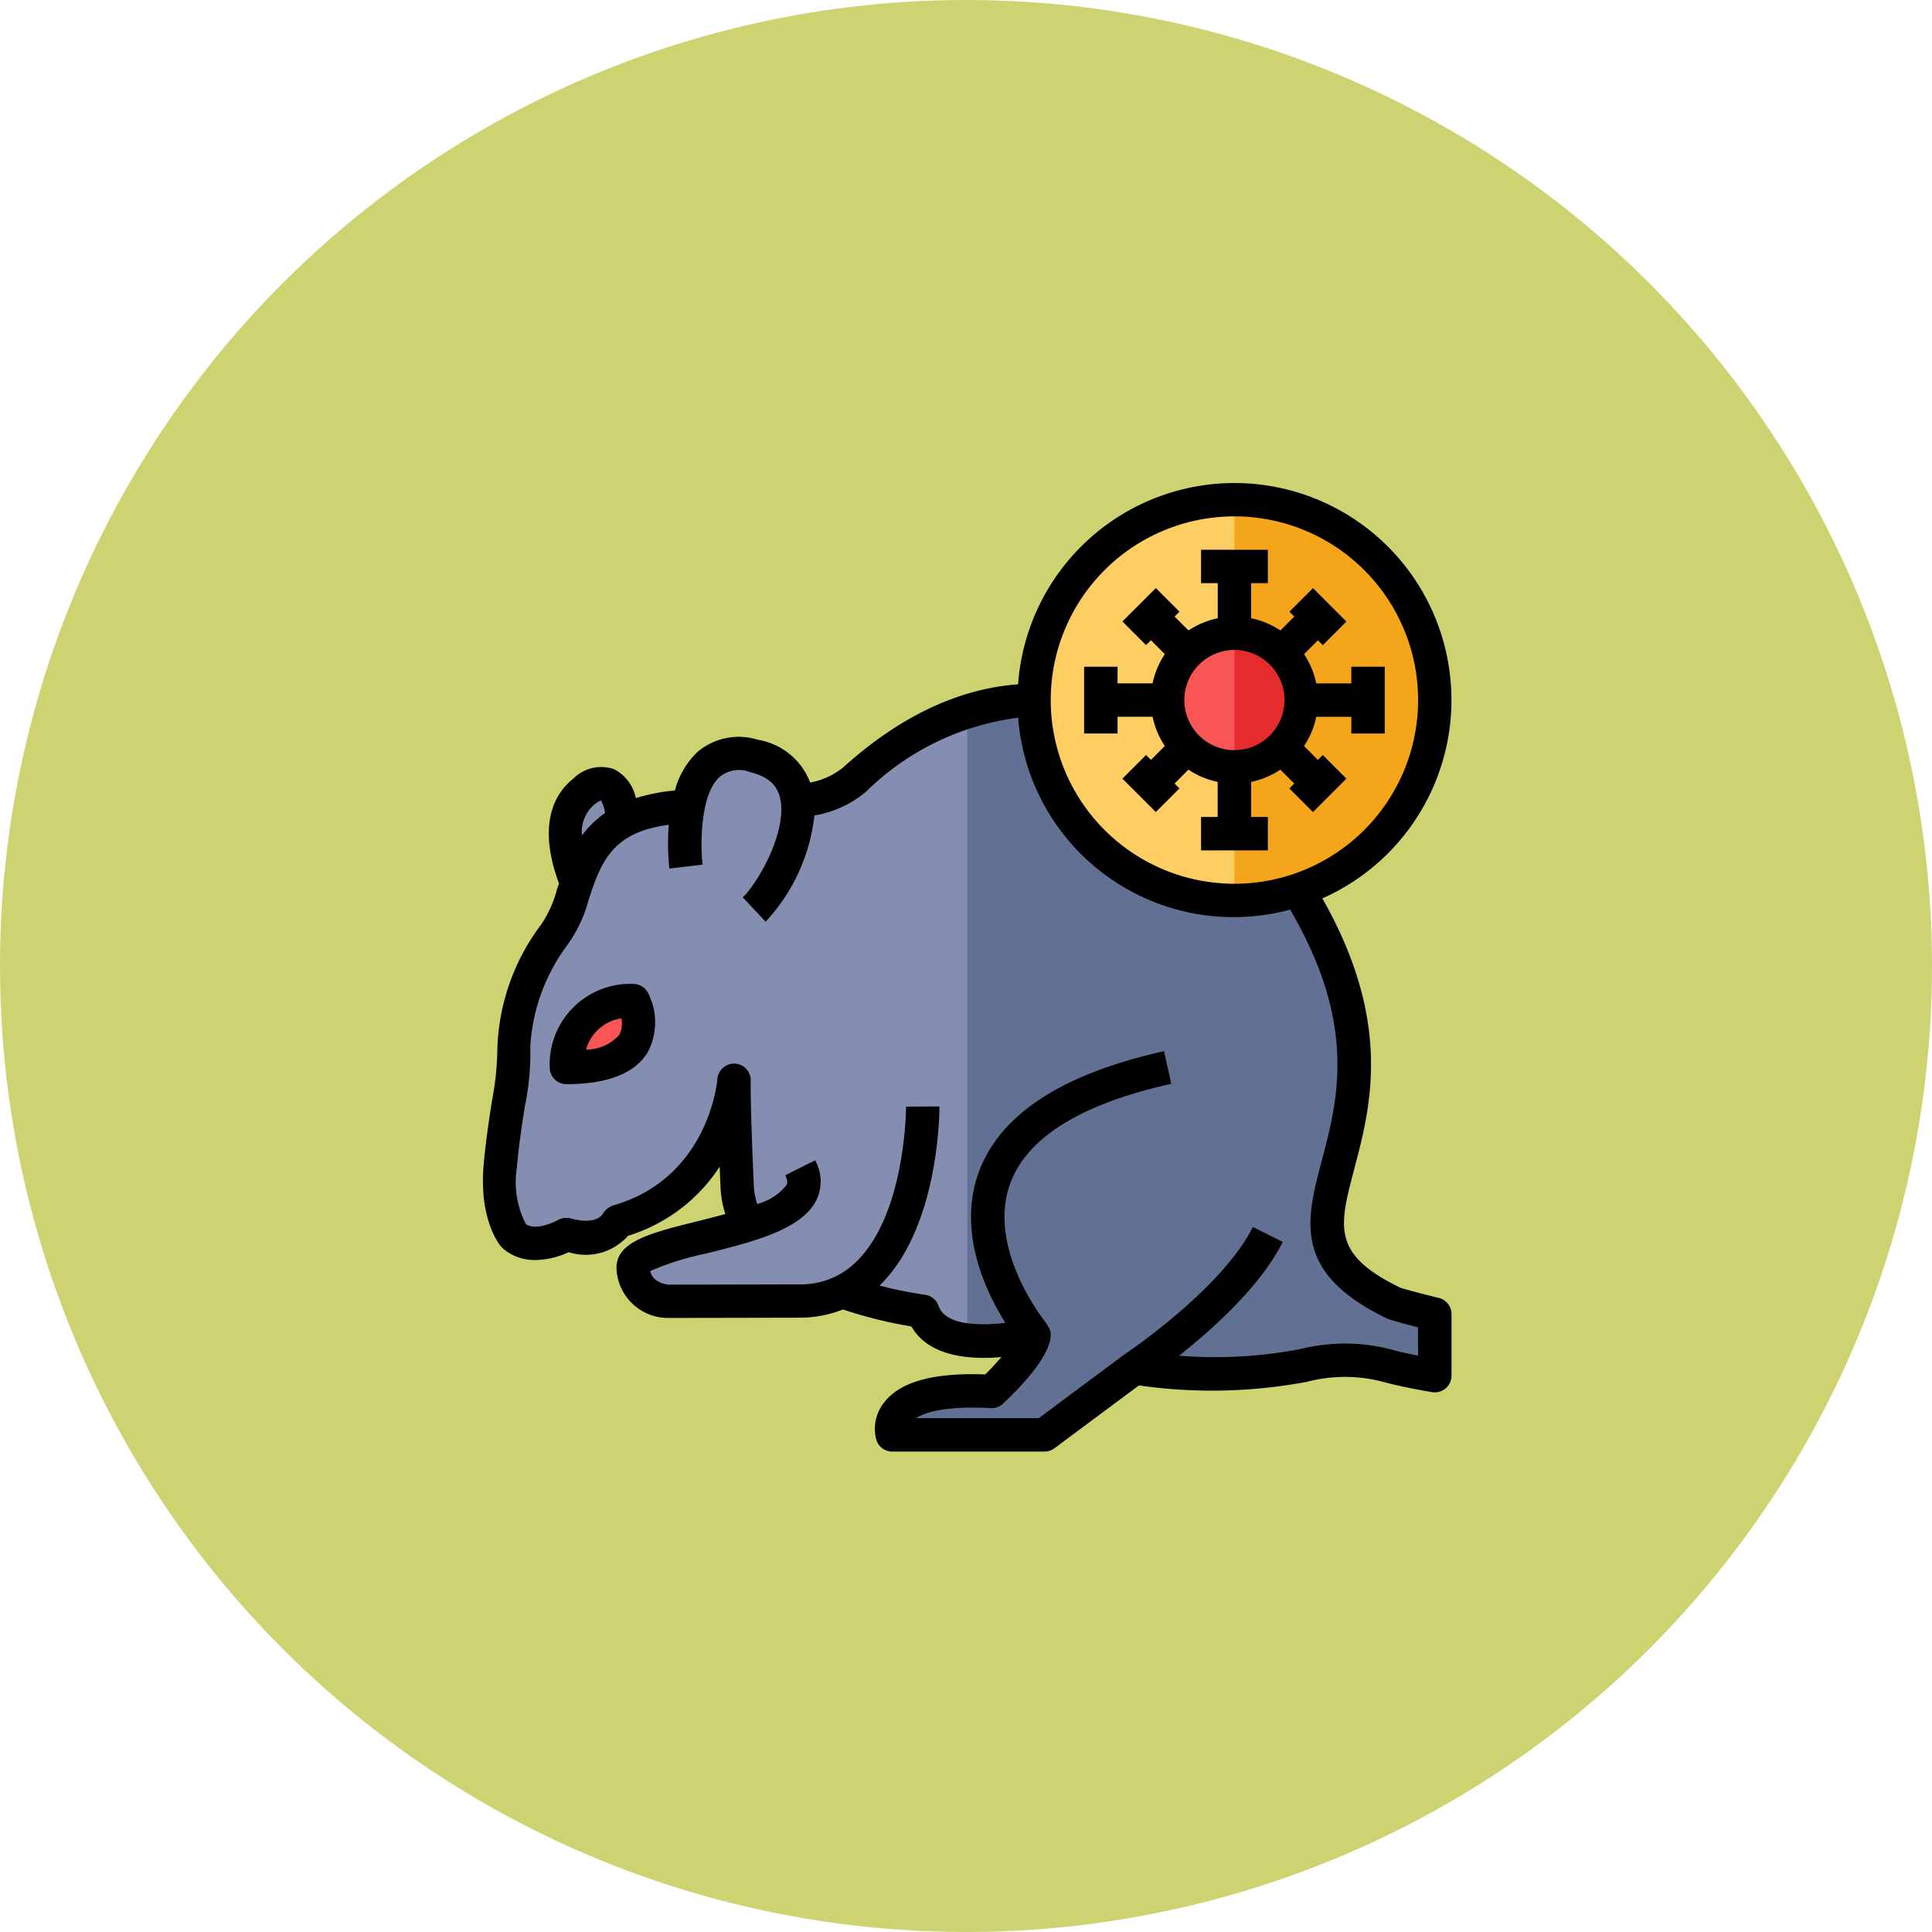 <svg xmlns="http://www.w3.org/2000/svg" width="152" height="152" viewBox="0 0 152 152"><g transform="translate(-1076 -3154)"><circle cx="76" cy="76" r="76" transform="translate(1076 3154)" fill="#ced371"/><g transform="translate(1110.997 3188.998)"><path d="M74.432,63.482C60.4,56.77,80.413,49.818,65.158,28.457s-29.579-9.488-33.24-6.193a8.131,8.131,0,0,1-4.493,1.729A3.964,3.964,0,0,0,24.032,20.4c-3.375-.813-4.7,1.49-5.187,3.93a15.372,15.372,0,0,0-4.043.723,7.564,7.564,0,0,0-1.079.485c-.183-1.859-.842-4.135-3.116-2.331C8.354,25,9.168,28.262,10.057,30.4a12.983,12.983,0,0,1-1.839,4.171,15.941,15.941,0,0,0-3.1,8.885c.2,1.457-.748,5.439-1.067,9.237s1.067,5.456,1.067,5.456c1.587,1.382,4.14-.11,4.14-.11,3.177.857,4.037-1.029,4.037-1.029,8.54-2.441,9.152-11.106,9.152-11.106s-.051,1.624.244,8.42c.349,8.014,14.6,9.763,14.6,9.763,1.3,3.784,8.749,1.834,8.749,1.834,0,1.343-3.338,4.467-3.338,4.467-9.031-.487-7.811,3.416-7.811,3.416H46.849l7.076-5.255c12.814,1.617,14.162-1.776,19.9-.19.909.252,2.2.533,3.751.8V64.314c-1.9-.47-3.141-.832-3.141-.832Z" transform="translate(0.313 4.078)" fill="#838eb1"/><path d="M70.209,64.308v4.848c-1.55-.263-2.838-.539-3.758-.788-5.728-1.59-7.082,1.8-19.891.184l-7.068,5.255H27.523s-1.038-3.324,5.9-3.442a19.113,19.113,0,0,1,1.918.026s3.337-3.127,3.337-4.467a16.479,16.479,0,0,1-5.255.42V16.879c6.385-2.089,15.214-1.248,24.371,11.575,15.253,21.363-4.756,28.313,9.276,35.026C67.069,63.481,68.3,63.848,70.209,64.308Z" transform="translate(7.678 4.08)" fill="#617093"/><path d="M13.255,34S15.883,39.255,8,39.255C8,39.255,8,34,13.255,34Z" transform="translate(1.568 9.728)" fill="#f95555"/><path d="M34.783,40.337s.062,15.278-9.722,15.3c-7.805.02-10.433.02-10.433.02S12,55.4,12,53.032C12,50.4,27.766,50.4,25.138,45.15Z" transform="translate(2.824 11.716)" fill="#838eb1"/><circle cx="15.766" cy="15.766" r="15.766" transform="translate(46.355 4.313)" fill="#ffce62"/><path d="M63.766,19.766A15.766,15.766,0,0,1,48,35.532V4A15.766,15.766,0,0,1,63.766,19.766Z" transform="translate(14.121 0.313)" fill="#f4a519"/><circle cx="5.255" cy="5.255" r="5.255" transform="translate(56.866 14.824)" fill="#f95555"/><path d="M53.255,17.255A5.255,5.255,0,0,1,48,22.511V12A5.255,5.255,0,0,1,53.255,17.255Z" transform="translate(14.121 2.824)" fill="#e52c2c"/><path d="M78.194,67.114c-1.554-.376-2.654-.687-2.976-.78-5.444-2.636-4.883-4.761-3.662-9.389,1.291-4.89,3.022-11.517-2.519-21.262A17.07,17.07,0,1,0,45.1,18.839c-4.7.353-9.318,2.53-13.749,6.528a5.7,5.7,0,0,1-2.607,1.2,5.335,5.335,0,0,0-4.1-3.361,5.024,5.024,0,0,0-4.764.955,6.448,6.448,0,0,0-1.779,3.031,15.24,15.24,0,0,0-3.08.6,3.237,3.237,0,0,0-1.722-2.279,3.094,3.094,0,0,0-3.2.757C8,27.941,7.619,30.863,8.982,34.5c-.05.147-.1.3-.15.443a8.922,8.922,0,0,1-1.288,2.847A17.031,17.031,0,0,0,4.129,47.7,22.62,22.62,0,0,1,3.7,51.655c-.236,1.538-.5,3.285-.646,5.006-.365,4.217,1.182,6.2,1.368,6.411a1.292,1.292,0,0,0,.139.142,3.785,3.785,0,0,0,2.565.92,6.358,6.358,0,0,0,2.613-.617,4.454,4.454,0,0,0,4.676-1.29,13.242,13.242,0,0,0,7.206-5.434q.033.788.072,1.678a7.866,7.866,0,0,0,.378,2.046c-.765.21-1.52.394-2.188.566-3.7.921-6.379,1.59-6.379,3.667a4.062,4.062,0,0,0,3.941,3.941s2.628,0,10.436-.02a9.232,9.232,0,0,0,3.441-.646,35.3,35.3,0,0,0,5.387,1.336c1.374,2.4,4.64,2.628,7.083,2.406-.382.444-.822.92-1.278,1.368-4.073-.151-6.687.573-7.949,2.2a3.336,3.336,0,0,0-.617,2.95,1.314,1.314,0,0,0,1.253.92H47.175a1.314,1.314,0,0,0,.788-.263l6.647-4.943a40.4,40.4,0,0,0,13.228-.286,11.763,11.763,0,0,1,5.957,0c1.012.275,2.353.557,3.882.816A1.314,1.314,0,0,0,79.2,73.236V68.388a1.314,1.314,0,0,0-1.006-1.274ZM62.121,5.627A14.452,14.452,0,1,1,47.669,20.079,14.452,14.452,0,0,1,62.121,5.627ZM11.736,28.322a2.269,2.269,0,0,1,.552-.346,3.153,3.153,0,0,1,.323.989,7.733,7.733,0,0,0-1.821,1.766,2.822,2.822,0,0,1,.946-2.41ZM76.573,71.66c-.8-.159-1.514-.321-2.092-.478a14.356,14.356,0,0,0-7.105-.056,35.505,35.505,0,0,1-9.609.535c2.634-2.082,6.415-5.471,8.156-8.951l-2.35-1.175c-2.438,4.877-9.985,9.954-10.065,10v.009c-.018.013-.042.016-.062.03l-6.712,5H37.063c.694-.444,2.29-.984,5.883-.788a1.314,1.314,0,0,0,.97-.352c1.4-1.316,3.754-3.767,3.754-5.429a1.29,1.29,0,0,0-.331-.82l.026-.021c-.047-.056-4.7-5.728-2.936-10.9,1.265-3.709,5.546-6.4,12.723-7.993l-.57-2.565c-8.134,1.807-13.059,5.074-14.64,9.71-1.577,4.6.627,9.22,2.156,11.663-2.009.238-4.718.212-5.255-1.336a1.314,1.314,0,0,0-1.084-.878,31.231,31.231,0,0,1-3.567-.723c.047-.045.1-.083.142-.131,4.567-4.6,4.581-13.58,4.58-13.959l-2.628.011c0,.083-.009,8.265-3.81,12.1a6.193,6.193,0,0,1-4.6,1.887c-7.611.021-10.294.021-10.294.021-.155-.016-1.248-.16-1.418-1.072a21.891,21.891,0,0,1,4.363-1.369c3.755-.935,7.648-1.908,8.747-4.3a3.4,3.4,0,0,0-.142-3.04l-2.35,1.175c.238.477.145.681.1.767a4.282,4.282,0,0,1-2.306,1.491,5.213,5.213,0,0,1-.263-1.368c-.294-6.6-.25-8.306-.248-8.322a1.314,1.314,0,0,0-1.248-1.352,1.33,1.33,0,0,0-1.376,1.217c0,.079-.64,7.78-8.209,9.947a1.486,1.486,0,0,0-.811.67c-.053.091-.566.874-2.521.348a1.324,1.324,0,0,0-1.006.131c-.016.009-1.654.9-2.511.323a7.147,7.147,0,0,1-.716-4.429c.131-1.637.394-3.333.625-4.83a20.552,20.552,0,0,0,.431-4.7A14.765,14.765,0,0,1,9.521,39.51a10.773,10.773,0,0,0,1.8-3.744c.754-2.272,1.466-4.417,4.221-5.4a11.2,11.2,0,0,1,2.078-.477,18.839,18.839,0,0,0,.047,3.446l2.609-.307c-.156-1.343-.243-5.5,1.355-6.912a2.4,2.4,0,0,1,2.4-.363c1.729.416,2.153,1.314,2.322,1.948.682,2.566-1.69,6.745-2.915,7.9l1.8,1.913a14.615,14.615,0,0,0,3.838-8.357,8.456,8.456,0,0,0,4.029-1.839,20.831,20.831,0,0,1,12-5.853,17,17,0,0,0,21.4,15.1c5.293,9.043,3.76,14.945,2.5,19.707s-2.345,8.879,5.161,12.481a1.548,1.548,0,0,0,.193.075s.837.25,2.2.6Z" transform="translate(0)"/><path d="M13.57,33A6.334,6.334,0,0,0,7,39.57a1.314,1.314,0,0,0,1.314,1.314c3.215,0,5.362-.836,6.38-2.484a5.057,5.057,0,0,0,.051-4.672A1.314,1.314,0,0,0,13.57,33Zm-1.11,4.018a3.492,3.492,0,0,1-2.6,1.151,3.4,3.4,0,0,1,2.776-2.462,1.9,1.9,0,0,1-.175,1.311Z" transform="translate(1.253 9.413)"/><path d="M41.628,20.138h2.759a6.518,6.518,0,0,0,.962,2.3l-1.093,1.094-.385-.385-1.858,1.858,2.628,2.628L46.5,25.778l-.386-.385L47.206,24.3a6.528,6.528,0,0,0,2.3.963v2.759H48.2v2.628h5.255V28.021H52.138V25.262a6.518,6.518,0,0,0,2.3-.962l1.094,1.094-.385.385,1.858,1.858,2.628-2.628-1.858-1.858-.385.384L56.3,22.441a6.518,6.518,0,0,0,.963-2.3h2.759v1.314h2.628V16.2H60.021v1.314H57.262a6.518,6.518,0,0,0-.962-2.3l1.093-1.094.385.385,1.858-1.858-2.628-2.628L55.151,11.87l.385.385L54.441,13.35a6.518,6.518,0,0,0-2.3-.963V9.628h1.314V7H48.2V9.628h1.314v2.759a6.528,6.528,0,0,0-2.3.962l-1.1-1.093.385-.385-1.858-1.858L42.011,12.64,43.869,14.5l.386-.385,1.094,1.094a6.518,6.518,0,0,0-.963,2.3H41.628V16.2H39v5.255h2.628Zm5.255-1.314a3.941,3.941,0,1,1,3.941,3.941A3.941,3.941,0,0,1,46.883,18.824Z" transform="translate(11.297 1.255)"/></g></g></svg>